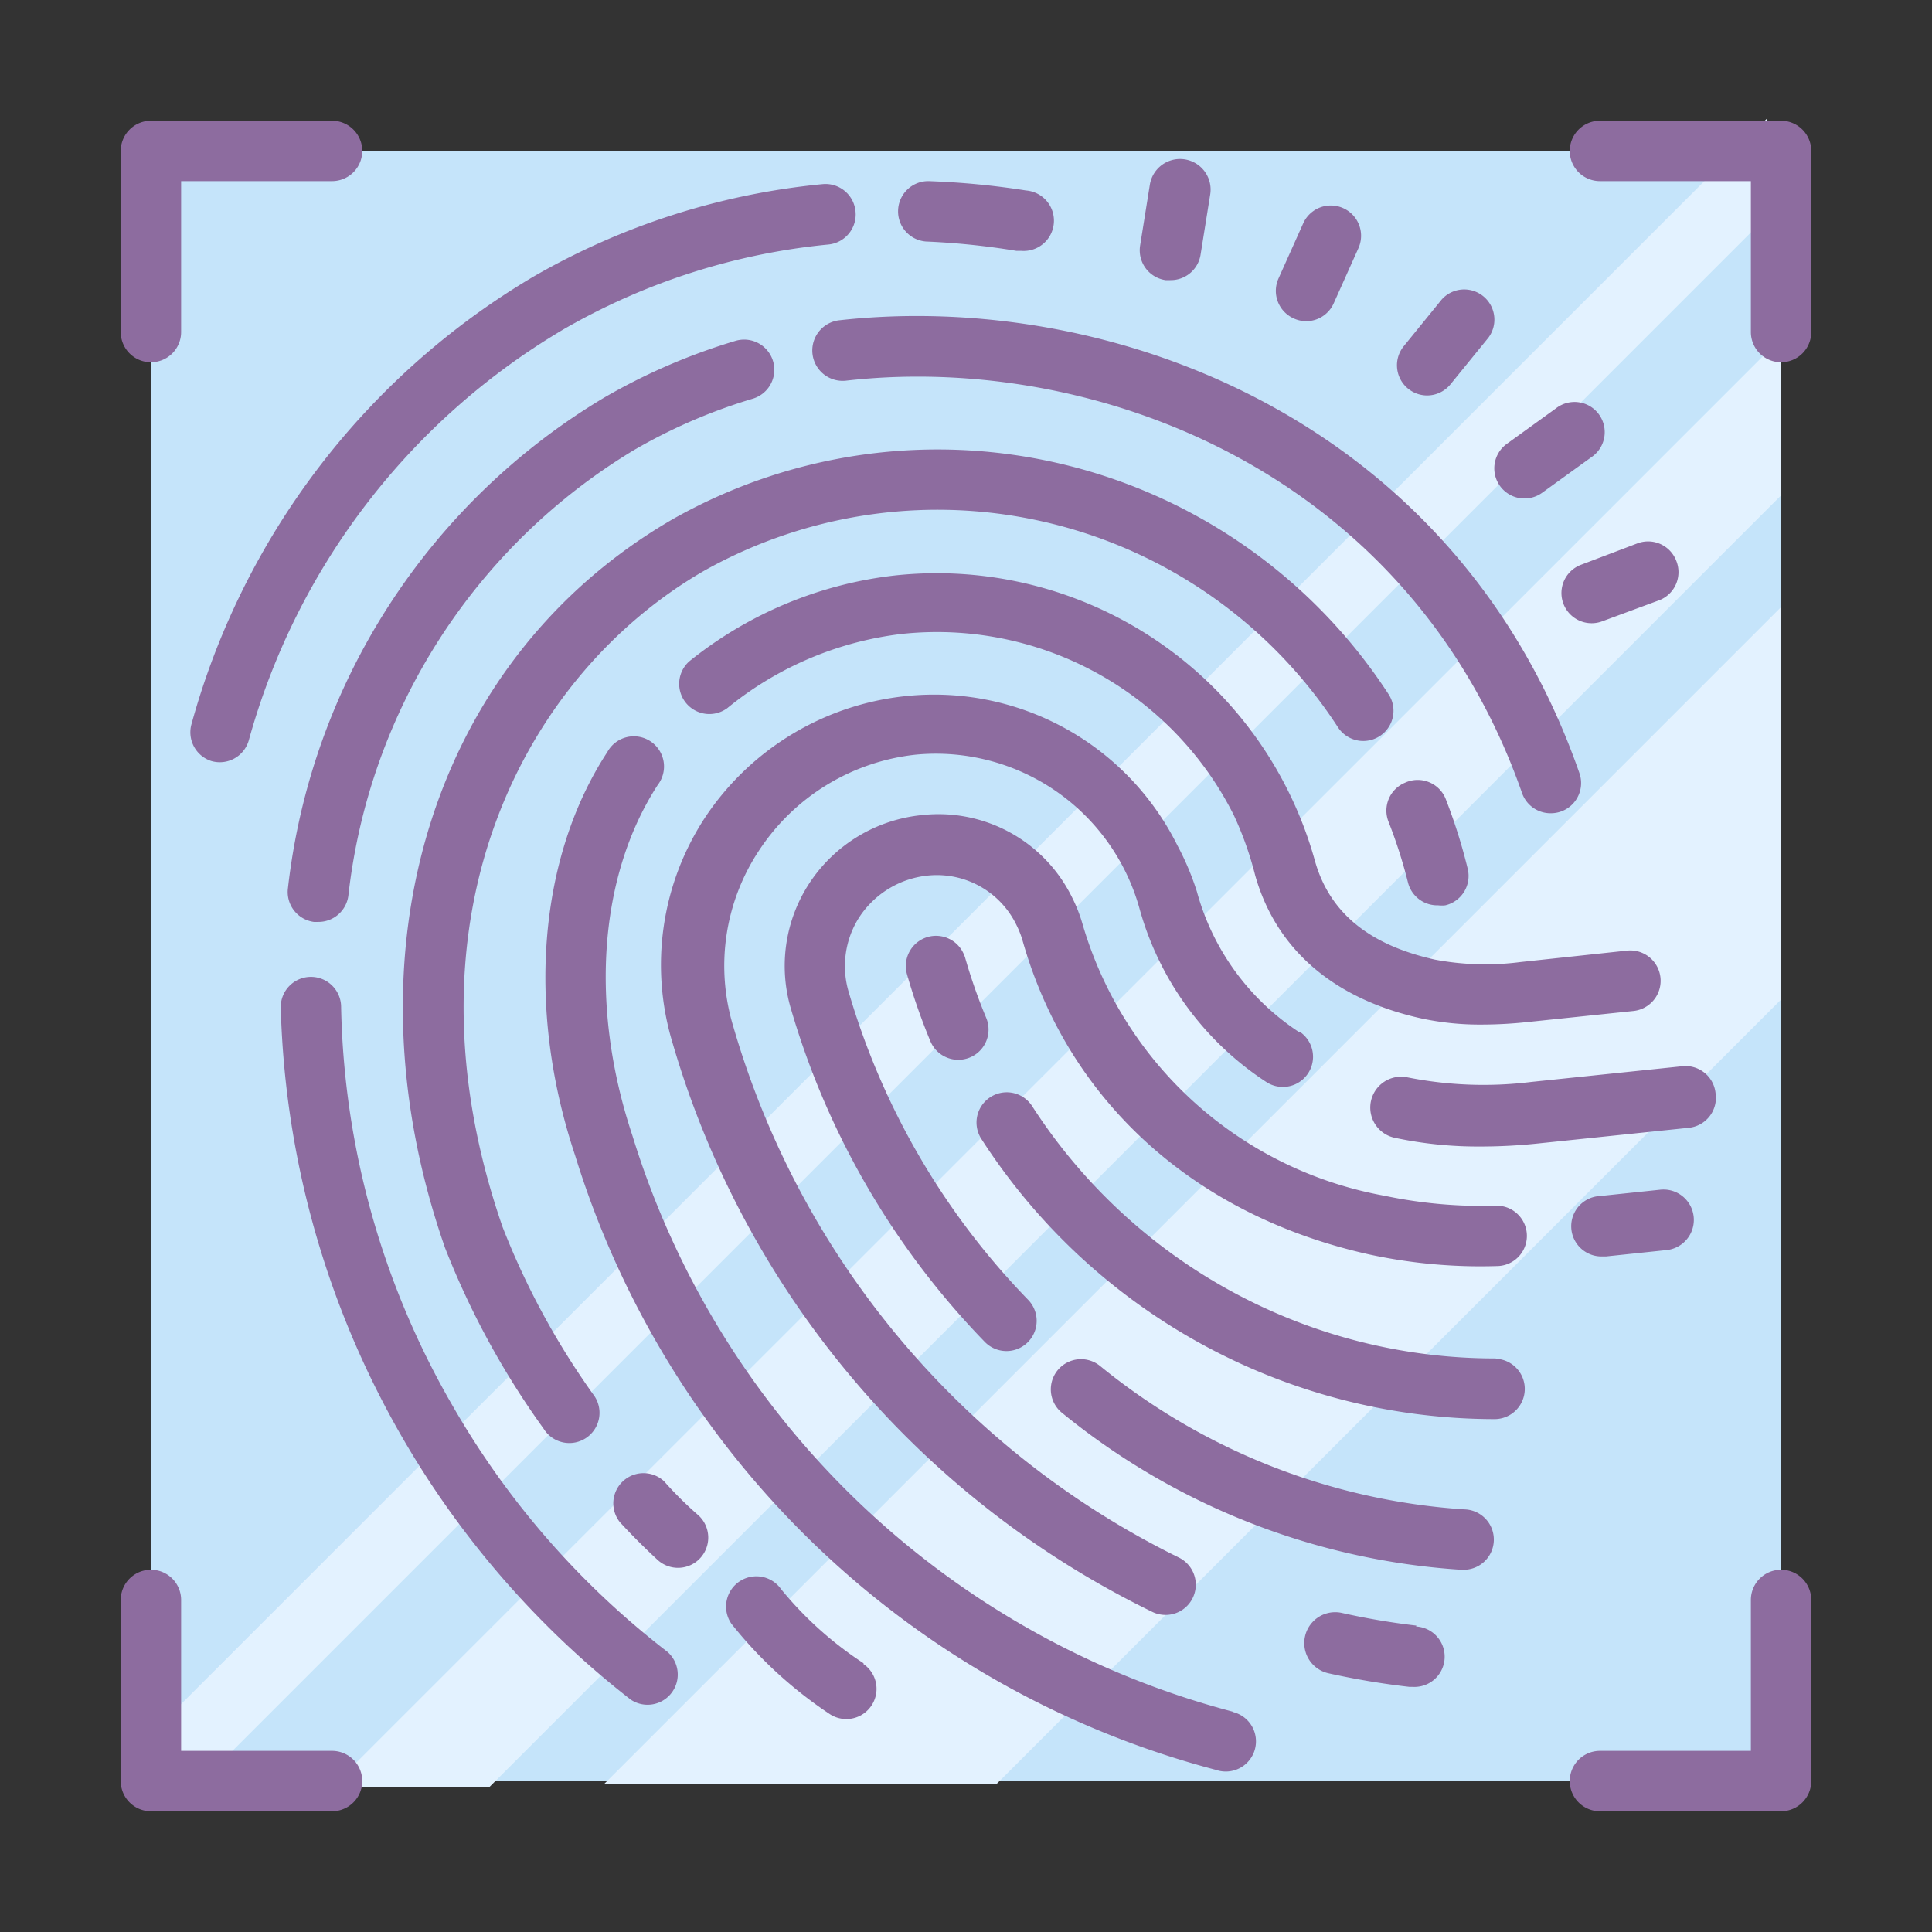 <?xml version="1.0"?>
<svg xmlns="http://www.w3.org/2000/svg" id="Layer_1" data-name="Layer 1" viewBox="0 0 64 64"><rect x="0" y="0" width="64" height="64" fill="#333333" stroke="none"/><title>Icons8 RSL Colored Part 8</title><rect x="5" y="5" width="54" height="54" style="fill:#c5e4fa;"/><polygon points="59 20.11 59 33.11 33 59.11 20 59.11 59 20.11" style="fill:#e3f2ff;"/><polygon points="59 11.2 59 16.41 16.22 59.19 11 59.19 11.19 59 59 11.2" style="fill:#e3f2ff;"/><polygon points="5 58.84 6.86 58.84 58.98 6.72 58.53 3.93 5 57.45 5 58.84" style="fill:#e3f2ff;"/><path d="M51.38,26.94a1,1,0,0,0,.94-1.33c-4.11-11.78-15.58-16-24.52-15a1,1,0,0,0,.23,2c8.15-.93,18.65,2.95,22.4,13.69A1,1,0,0,0,51.38,26.94Z" style="fill:#8d6c9f;"/><path d="M24.93,13.21a1,1,0,1,0-.56-1.92A20.16,20.16,0,0,0,20,13.18,21.78,21.78,0,0,0,9.54,29.41a1,1,0,0,0,.86,1.13h.14a1,1,0,0,0,1-.87A19.8,19.8,0,0,1,21,14.91,18.14,18.14,0,0,1,24.93,13.21Z" style="fill:#8d6c9f;"/><path d="M15,46.58A27.41,27.41,0,0,1,11.3,33.36a1,1,0,0,0-1-1h0a1,1,0,0,0-1,1A30.08,30.08,0,0,0,20.89,56.3a1,1,0,0,0,1.22-1.58A27.66,27.66,0,0,1,15,46.58Z" style="fill:#8d6c9f;"/><path d="M22,49.07a1,1,0,0,0-1.46,1.36q.6.65,1.24,1.24a1,1,0,0,0,1.36-1.47Q22.53,49.67,22,49.07Z" style="fill:#8d6c9f;"/><path d="M28.61,55.1a12,12,0,0,1-2.73-2.45,1,1,0,0,0-1.65,1.14,14.16,14.16,0,0,0,3.27,3,1,1,0,0,0,1.1-1.67Z" style="fill:#8d6c9f;"/><path d="M30.67,8a24.81,24.81,0,0,1,3,.31h.16a1,1,0,0,0,.16-2A26.69,26.69,0,0,0,30.75,6a1,1,0,0,0-1,1A1,1,0,0,0,30.67,8Z" style="fill:#8d6c9f;"/><path d="M7,25.21a1,1,0,0,0,1.24-.68A22.9,22.9,0,0,1,18.65,10.92,21.71,21.71,0,0,1,27.44,8.1,1,1,0,0,0,28.34,7a1,1,0,0,0-1.09-.9,23.71,23.71,0,0,0-9.59,3.07A24.89,24.89,0,0,0,6.34,24,1,1,0,0,0,7,25.21Z" style="fill:#8d6c9f;"/><path d="M46.54,25.93A1,1,0,0,0,46,27.23a16.33,16.33,0,0,1,.64,2,1,1,0,0,0,1,.76,1,1,0,0,0,.24,0,1,1,0,0,0,.74-1.21,18.37,18.37,0,0,0-.72-2.29A1,1,0,0,0,46.54,25.93Z" style="fill:#8d6c9f;"/><path d="M23.32,18.91a15.81,15.81,0,0,1,21,5.18A1,1,0,0,0,46,23a17.82,17.82,0,0,0-23.7-5.81c-7.93,4.58-11,14.28-7.56,24.14a27.2,27.2,0,0,0,3.27,6,1,1,0,1,0,1.64-1.14,25.5,25.5,0,0,1-3-5.54C13.08,30.36,17.43,22.31,23.32,18.91Z" style="fill:#8d6c9f;"/><path d="M49.56,45a18.23,18.23,0,0,1-15.37-8.36,1,1,0,1,0-1.68,1.09,20.23,20.23,0,0,0,17,9.28,1,1,0,0,0,0-2Z" style="fill:#8d6c9f;"/><path d="M31.9,31.55h0a1,1,0,0,0-1.85.74,20.13,20.13,0,0,0,.77,2.2,1,1,0,1,0,1.85-.77,18.19,18.19,0,0,1-.7-2A1.1,1.1,0,0,0,31.9,31.55Z" style="fill:#8d6c9f;"/><path d="M55,39.41l-2,.21a1,1,0,0,0,.1,2h.11l2-.21a1,1,0,0,0-.21-2Z" style="fill:#8d6c9f;"/><path d="M33.68,30.66a3,3,0,0,1,.2.52c1.52,5.32,5.71,9.1,11.5,10.38a17.45,17.45,0,0,0,4.2.38,1,1,0,1,0,0-2,15.71,15.71,0,0,1-3.72-.33,12.79,12.79,0,0,1-10-9,5,5,0,0,0-.34-.87A4.93,4.93,0,0,0,30.55,27a5.06,5.06,0,0,0-3.74,2.26,5,5,0,0,0-.6,4.19,26.51,26.51,0,0,0,6.41,11,1,1,0,1,0,1.44-1.39,24.54,24.54,0,0,1-5.94-10.18,3,3,0,0,1,.36-2.52A3.09,3.09,0,0,1,30.78,29,2.93,2.93,0,0,1,33.68,30.66Z" style="fill:#8d6c9f;"/><path d="M48.51,50a21.28,21.28,0,0,1-12.08-4.76,1,1,0,1,0-1.24,1.57A23.26,23.26,0,0,0,48.4,52h.06a1,1,0,0,0,.05-2Z" style="fill:#8d6c9f;"/><path d="M46.92,53.85a23.92,23.92,0,0,1-2.47-.42,1,1,0,1,0-.44,2,25.86,25.86,0,0,0,2.68.45h.11a1,1,0,0,0,.11-2Z" style="fill:#8d6c9f;"/><path d="M43.05,34.2a8.11,8.11,0,0,1-3.4-4.66A9.06,9.06,0,0,0,39,28a9,9,0,0,0-9-4.94,9.11,9.11,0,0,0-6.63,4,8.89,8.89,0,0,0-1.09,7.49,30.44,30.44,0,0,0,15.9,18.85,1,1,0,0,0,.86-1.81A28.42,28.42,0,0,1,24.29,34a6.91,6.91,0,0,1,.85-5.82A7.12,7.12,0,0,1,30.33,25a7,7,0,0,1,7.41,5.07,10.06,10.06,0,0,0,4.22,5.78,1,1,0,0,0,1.1-1.67Z" style="fill:#8d6c9f;"/><path d="M56.83,36.21a1,1,0,0,0-1.1-.89l-5,.52a12.88,12.88,0,0,1-4.1-.15,1,1,0,0,0-.43,2,13.2,13.2,0,0,0,2.84.29,18.2,18.2,0,0,0,1.9-.1l5-.52A1,1,0,0,0,56.83,36.21Z" style="fill:#8d6c9f;"/><path d="M49.08,33.94a14.35,14.35,0,0,0,1.49-.08l3.54-.37a1,1,0,0,0-.21-2l-3.54.38a9,9,0,0,1-2.82-.08c-2.21-.49-3.53-1.58-4-3.34a13,13,0,0,0-13.87-9.39,13.23,13.23,0,0,0-6.84,2.85,1,1,0,0,0,1.26,1.55A11.22,11.22,0,0,1,29.87,21a11,11,0,0,1,11,6A11.12,11.12,0,0,1,41.58,29c.7,2.46,2.61,4.1,5.52,4.74A9.21,9.21,0,0,0,49.08,33.94Z" style="fill:#8d6c9f;"/><path d="M40.83,56.7A28.35,28.35,0,0,1,20.95,37.62C19.52,33.33,19.84,29,21.79,26a1,1,0,1,0-1.67-1.09c-2.29,3.5-2.69,8.5-1.07,13.36A30.27,30.27,0,0,0,40.28,58.63a1,1,0,1,0,.55-1.92Z" style="fill:#8d6c9f;"/><path d="M47.27,13.1a1,1,0,0,0,.78-.37l1.26-1.55a1,1,0,0,0-1.55-1.26l-1.26,1.55a1,1,0,0,0,.78,1.63Z" style="fill:#8d6c9f;"/><path d="M55.53,18.58A1,1,0,0,0,54.24,18l-1.87.71a1,1,0,1,0,.71,1.87L55,19.87A1,1,0,0,0,55.53,18.58Z" style="fill:#8d6c9f;"/><path d="M42.86,10.55a1,1,0,0,0,.41.09,1,1,0,0,0,.91-.59L45,8.22a1,1,0,0,0-1.83-.82l-.82,1.83A1,1,0,0,0,42.86,10.55Z" style="fill:#8d6c9f;"/><path d="M49.69,16.1a1,1,0,0,0,1.4.22l1.62-1.17a1,1,0,1,0-1.17-1.62l-1.62,1.17A1,1,0,0,0,49.69,16.1Z" style="fill:#8d6c9f;"/><path d="M38.61,9.28h.16a1,1,0,0,0,1-.84l.32-2a1,1,0,0,0-2-.32l-.32,2A1,1,0,0,0,38.61,9.28Z" style="fill:#8d6c9f;"/><path d="M5,12a1,1,0,0,0,1-1V6h5a1,1,0,0,0,0-2H5A1,1,0,0,0,4,5v6A1,1,0,0,0,5,12Z" style="fill:#8d6c9f;"/><path d="M59,4H53a1,1,0,0,0,0,2h5v5a1,1,0,0,0,2,0V5A1,1,0,0,0,59,4Z" style="fill:#8d6c9f;"/><path d="M11,58H6V53a1,1,0,0,0-2,0v6a1,1,0,0,0,1,1h6a1,1,0,0,0,0-2Z" style="fill:#8d6c9f;"/><path d="M59,52a1,1,0,0,0-1,1v5H53a1,1,0,0,0,0,2h6a1,1,0,0,0,1-1V53A1,1,0,0,0,59,52Z" style="fill:#8d6c9f;"/></svg>
